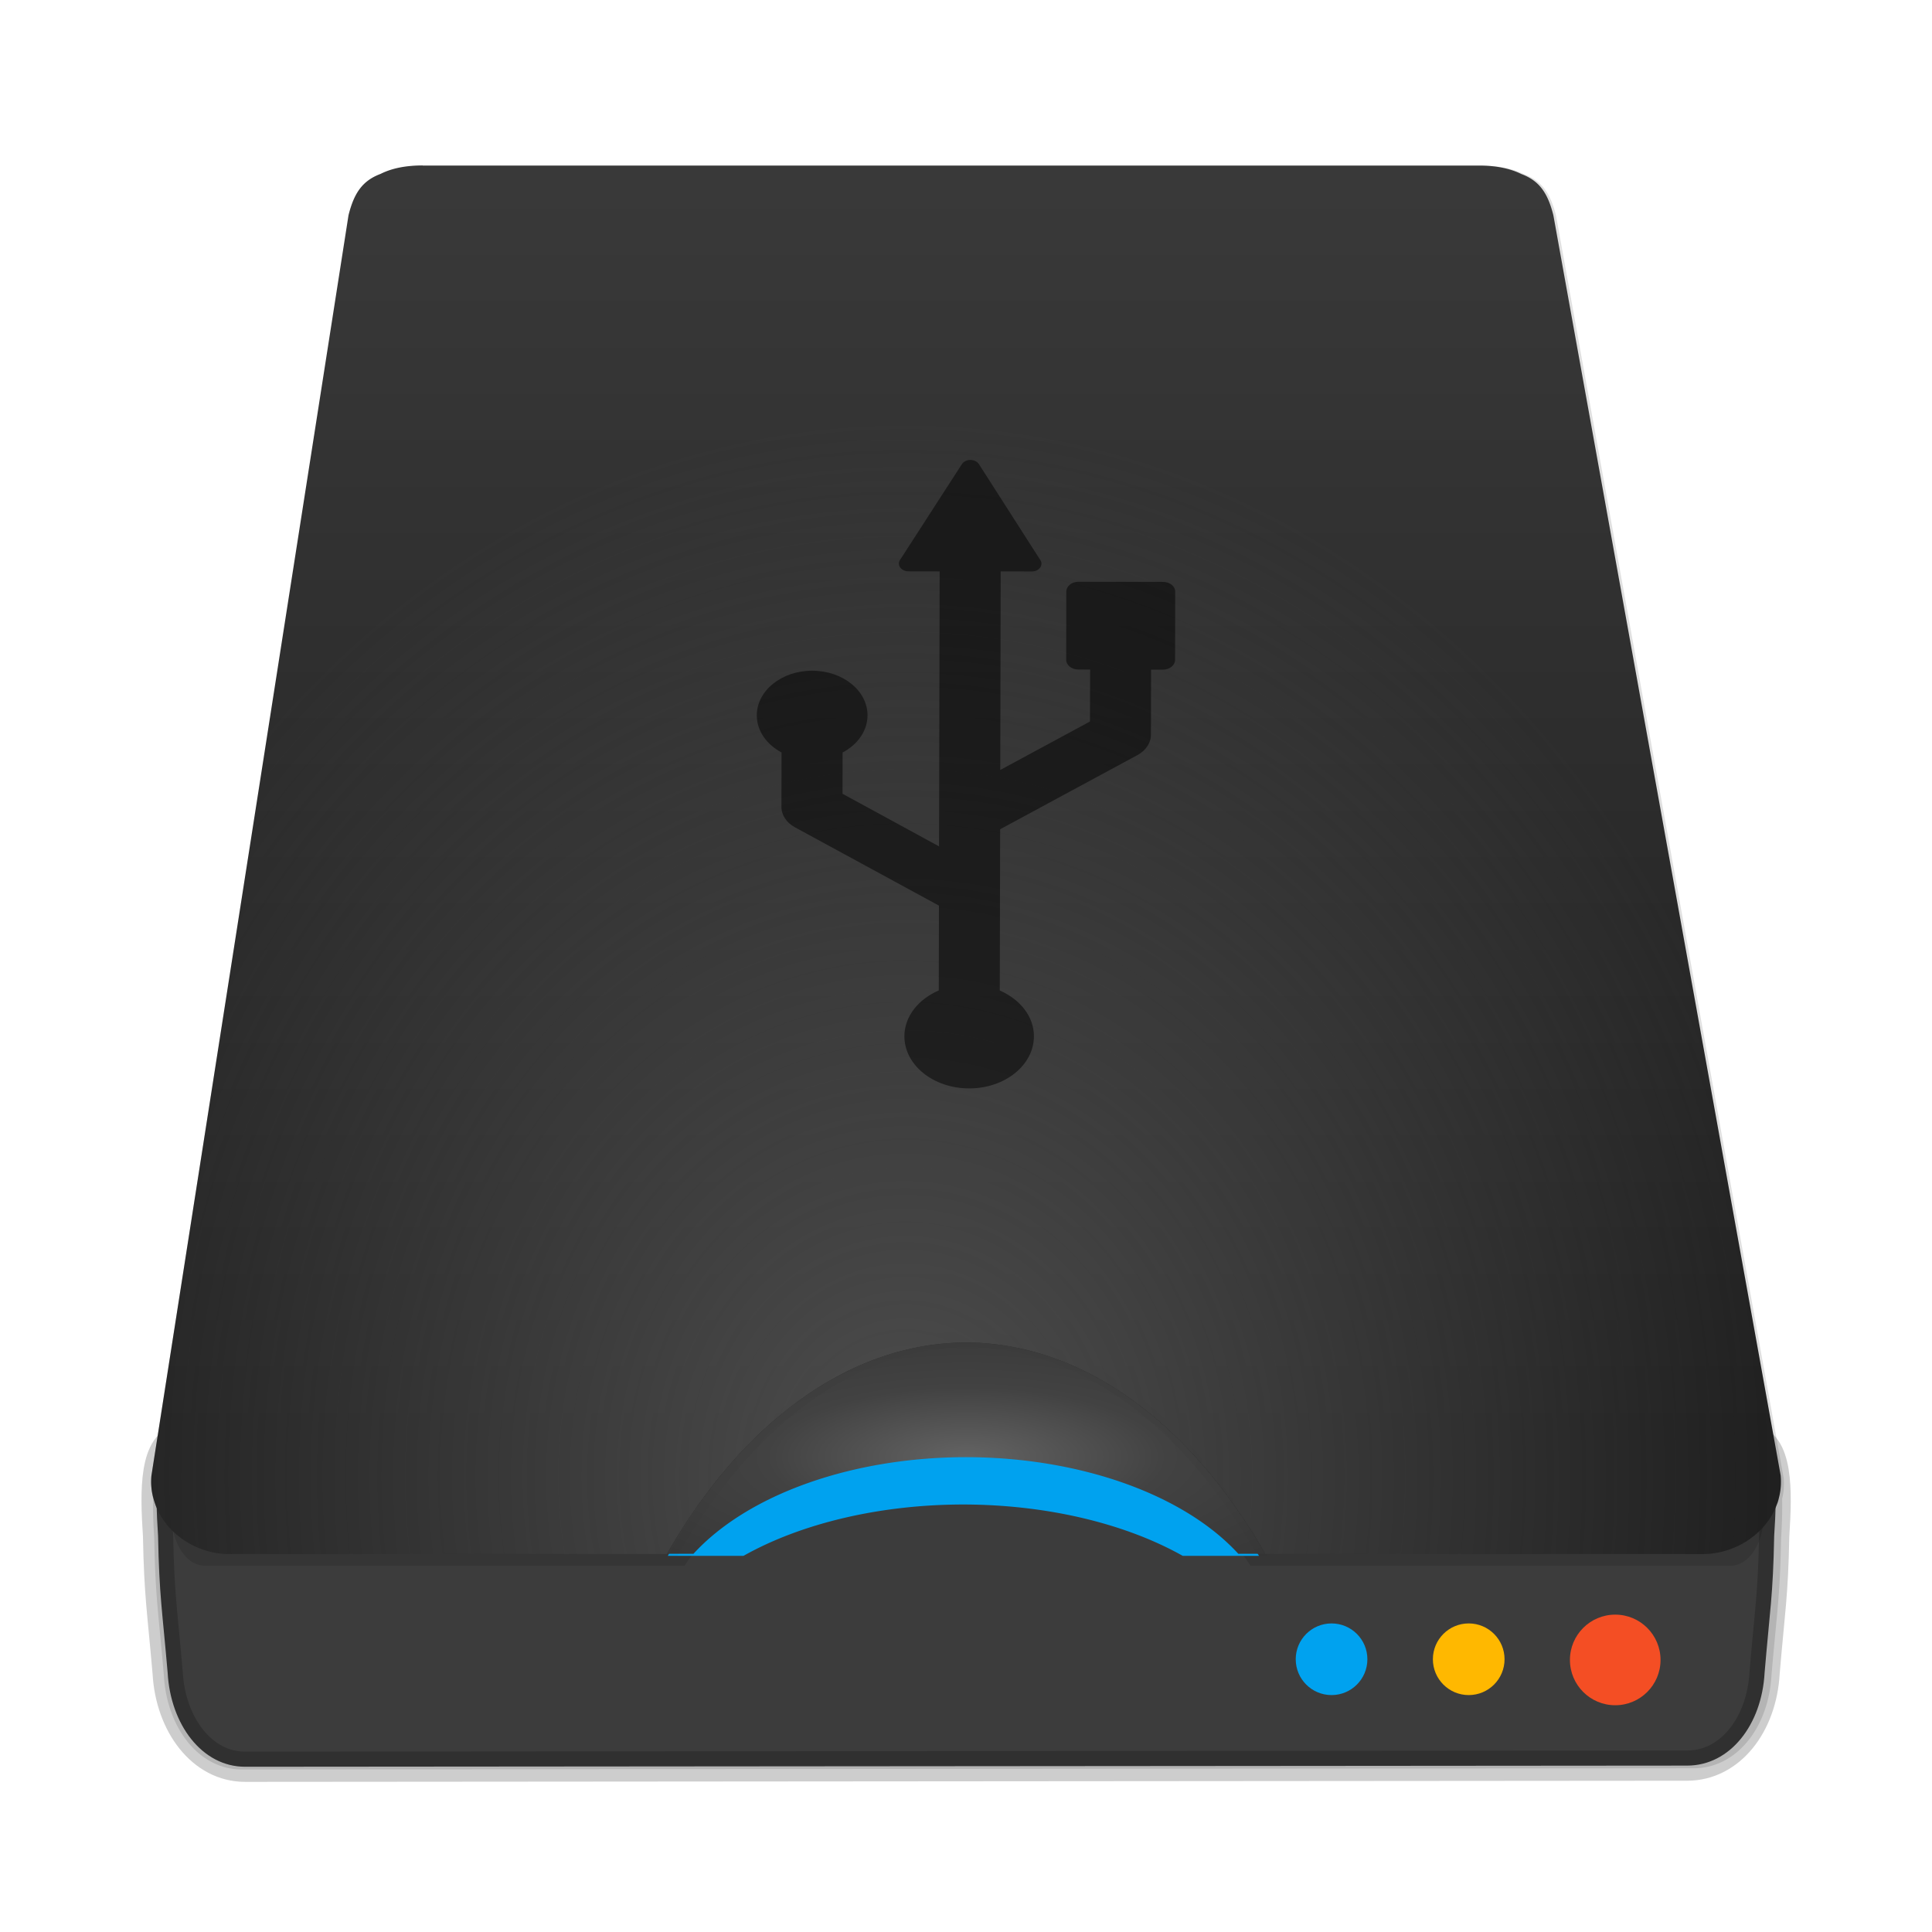 <?xml version="1.0" encoding="UTF-8" standalone="no"?>
<svg
   xmlns:dc="http://purl.org/dc/elements/1.1/"
   xmlns:cc="http://creativecommons.org/ns#"
   xmlns:rdf="http://www.w3.org/1999/02/22-rdf-syntax-ns#"
   xmlns:svg="http://www.w3.org/2000/svg"
   xmlns="http://www.w3.org/2000/svg"
   xmlns:xlink="http://www.w3.org/1999/xlink"
   xmlns:sodipodi="http://sodipodi.sourceforge.net/DTD/sodipodi-0.dtd"
   xmlns:inkscape="http://www.inkscape.org/namespaces/inkscape"
   inkscape:version="1.0 (4035a4fb49, 2020-05-01)"
   sodipodi:docname="usb-creator.svg"
   id="svg74"
   version="1.1"
   height="64"
   width="64">
  <sodipodi:namedview
     inkscape:current-layer="svg74"
     inkscape:window-maximized="1"
     inkscape:window-y="36"
     inkscape:window-x="0"
     inkscape:cy="46.827236"
     inkscape:cx="56.035259"
     inkscape:zoom="4.5078057"
     showgrid="false"
     id="namedview76"
     inkscape:window-height="932"
     inkscape:window-width="1920"
     inkscape:pageshadow="2"
     inkscape:pageopacity="0"
     guidetolerance="10"
     gridtolerance="10"
     objecttolerance="10"
     borderopacity="1"
     bordercolor="#666666"
     pagecolor="#ffffff"
     inkscape:document-rotation="0" />
  <defs
     id="defs48">
    <linearGradient
       gradientUnits="userSpaceOnUse"
       gradientTransform="matrix(2.143 0 0 2.143 -826.34 -1107.5)"
       y2="517.8"
       y1="545.8"
       x2="399.57"
       x1="399.57"
       id="b">
      <stop
         id="stop2"
         offset="0"
         stop-color="#3889e9" />
      <stop
         id="stop4"
         offset="1"
         stop-color="#5ea5fb" />
    </linearGradient>
    <clipPath
       id="clipPath953">
      <rect
         id="rect7"
         stroke-width=".995"
         opacity="0"
         ry=".987"
         rx="0"
         height="48"
         width="48"
         y="16"
         x="7.0117e-15" />
    </clipPath>
    <filter
       color-interpolation-filters="sRGB"
       height="1.123"
       width="1.117"
       y="-.061"
       x="-.059"
       id="filter943-7">
      <feGaussianBlur
         id="feGaussianBlur10"
         stdDeviation="1.075" />
    </filter>
    <linearGradient
       gradientUnits="userSpaceOnUse"
       gradientTransform="translate(0,14)"
       y2="7"
       y1="35"
       x2="26"
       x1="26"
       id="linearGradient885-9">
      <stop
         id="stop13"
         offset="0"
         stop-color="#b6b9bf" />
      <stop
         id="stop15"
         offset="1"
         stop-color="#dddfe2" />
    </linearGradient>
    <linearGradient
       gradientUnits="userSpaceOnUse"
       gradientTransform="translate(0,14)"
       y2="42"
       y1="42"
       x2="45"
       x1="3"
       id="linearGradient893-0">
      <stop
         id="stop18"
         offset="0"
         stop-color="#1a1a1a" />
      <stop
         id="stop20"
         offset=".111"
         stop-color="#2c2c2e" />
      <stop
         id="stop22"
         offset=".29"
         stop-color="#2b2b2d" />
      <stop
         id="stop24"
         offset=".512"
         stop-color="#2a2b2d" />
      <stop
         id="stop26"
         offset=".752"
         stop-color="#2b2b2d" />
      <stop
         id="stop28"
         offset=".897"
         stop-color="#323232" />
      <stop
         id="stop30"
         offset="1"
         stop-color="#171717" />
    </linearGradient>
    <linearGradient
       gradientUnits="userSpaceOnUse"
       gradientTransform="matrix(0.882,0,0,2.601,-374.83,-1358.6)"
       y2="543.43"
       y1="544.2"
       x2="450.06"
       x1="450.06"
       id="c-20">
      <stop
         id="stop33"
         offset="0"
         stop-color="#24785a" />
      <stop
         id="stop35"
         offset="1"
         stop-color="#67e5b8" />
    </linearGradient>
    <linearGradient
       gradientUnits="userSpaceOnUse"
       gradientTransform="matrix(1.884,0,0,1.884,-841.23,-972.74)"
       y2="544.72"
       y1="546.85"
       x2="467.17"
       x1="467.17"
       id="b-7">
      <stop
         id="stop38"
         offset="0"
         stop-color="#040404" />
      <stop
         id="stop40"
         offset="1"
         stop-opacity=".908"
         stop-color="#121212" />
    </linearGradient>
    <linearGradient
       gradientUnits="userSpaceOnUse"
       gradientTransform="matrix(3.78,0,0,3.78,-95.44,0)"
       y2="1.852"
       y1="15.081"
       x2="7.937"
       x1="7.937"
       id="linearGradient862-3">
      <stop
         id="stop43"
         offset="0"
         stop-color="#4d4d4d" />
      <stop
         id="stop45"
         offset="1"
         stop-color="#808080" />
    </linearGradient>
    <linearGradient
       id="linearGradient4261">
      <stop
         stop-color="#586c71"
         offset="0"
         id="stop903" />
      <stop
         stop-color="#597075"
         offset="1"
         id="stop905" />
    </linearGradient>
    <linearGradient
       id="linearGradient4251">
      <stop
         stop-color="#3b3f40"
         offset="0"
         id="stop908" />
      <stop
         stop-color="#4d5253"
         offset="1"
         id="stop910" />
    </linearGradient>
    <linearGradient
       id="linearGradient4178">
      <stop
         stop-color="#8ba4aa"
         offset="0"
         id="stop913" />
      <stop
         stop-color="#6f8c92"
         offset="1"
         id="stop915" />
    </linearGradient>
    <linearGradient
       id="linearGradient1448"
       x1="3.969"
       x2="3.969"
       y1="16.404"
       y2="2.646"
       gradientTransform="matrix(3.465,0,0,3.465,136.874,2.666)"
       gradientUnits="userSpaceOnUse">
      <stop
         stop-color="#737878"
         offset="0"
         id="stop918" />
      <stop
         stop-color="#d2e1e6"
         offset="1"
         id="stop920" />
    </linearGradient>
    <filter
       id="filter861"
       x="-.027"
       y="-.027"
       width="1.054"
       height="1.054"
       color-interpolation-filters="sRGB">
      <feGaussianBlur
         stdDeviation="0.164"
         id="feGaussianBlur923" />
    </filter>
    <linearGradient
       id="linearGradient2226"
       x1="52.326"
       x2="31.113"
       y1="973.87"
       y2="967.86"
       gradientTransform="matrix(0.267,0,0,0.254,-10.452,-246.31)"
       gradientUnits="userSpaceOnUse">
      <stop
         stop-color="#121212"
         offset="0"
         id="stop926" />
      <stop
         stop-color="#3f3e3e"
         offset="1"
         id="stop928" />
    </linearGradient>
    <linearGradient
       id="linearGradient2228"
       x1="57.188"
       x2="57.188"
       y1="977.17"
       y2="966.55"
       gradientTransform="matrix(0.277,0,0,0.313,-10.918,-303.33)"
       gradientUnits="userSpaceOnUse">
      <stop
         stop-color="#b6c4c8"
         offset="0"
         id="stop931" />
      <stop
         stop-color="#ddecee"
         offset="1"
         id="stop933" />
    </linearGradient>
    <linearGradient
       id="linearGradient2230"
       x1="69.75"
       x2="69.75"
       y1="1001.1"
       y2="972.11"
       gradientTransform="matrix(0.265,0,0,0.265,-10.439,-256.58)"
       gradientUnits="userSpaceOnUse">
      <stop
         stop-color="#a5b2b5"
         offset="0"
         id="stop936" />
      <stop
         stop-color="#b9cacd"
         offset=".353"
         id="stop938" />
      <stop
         stop-color="#cad8db"
         offset="1"
         id="stop940" />
    </linearGradient>
    <linearGradient
       id="linearGradient2232"
       x1="42.073"
       x2="42.073"
       y1="980.1"
       y2="964.86"
       gradientTransform="matrix(0.254,0,0,0.233,-10.02,-226.07)"
       gradientUnits="userSpaceOnUse">
      <stop
         stop-color="#88969a"
         offset="0"
         id="stop943" />
      <stop
         stop-color="#c0cfd4"
         offset=".287"
         id="stop945" />
      <stop
         stop-color="#b9c9ce"
         offset=".609"
         id="stop947" />
      <stop
         stop-color="#d2e1e5"
         offset="1"
         id="stop949" />
    </linearGradient>
    <linearGradient
       id="linearGradient2234"
       x1="53.033"
       x2="55.685"
       y1="1010.3"
       y2="998.62"
       gradientUnits="userSpaceOnUse">
      <stop
         stop-color="#797e81"
         offset="0"
         id="stop952" />
      <stop
         stop-color="#b0b7bb"
         offset=".342"
         id="stop954" />
      <stop
         stop-color="#b8c5c8"
         offset="1"
         id="stop956" />
    </linearGradient>
    <linearGradient
       id="linearGradient2236"
       x1="48.79"
       x2="48.79"
       y1="1009.7"
       y2="1001.2"
       gradientTransform="matrix(0.903,0,0,0.801,4.659,197.89)"
       gradientUnits="userSpaceOnUse">
      <stop
         stop-color="#909b9f"
         offset="0"
         id="stop959" />
      <stop
         stop-color="#bbc8cb"
         offset="1"
         id="stop961" />
    </linearGradient>
    <radialGradient
       id="radialGradient2238"
       cx="-75.884"
       cy="44.052"
       r="29.714"
       gradientTransform="matrix(0.255,8.737e-4,0,0.173,21.709,2.53)"
       gradientUnits="userSpaceOnUse">
      <stop
         stop-opacity="0"
         offset="0"
         id="stop964" />
      <stop
         stop-opacity="0"
         offset=".816"
         id="stop966" />
      <stop
         stop-opacity=".024"
         offset=".909"
         id="stop968" />
      <stop
         stop-opacity=".2"
         offset="1"
         id="stop970" />
    </radialGradient>
    <linearGradient
       id="linearGradient2240"
       x1="50.912"
       x2="50.912"
       y1="1025.5"
       y2="988.02"
       gradientTransform="matrix(0.252,0,0,0.244,-9.856,-236.15)"
       gradientUnits="userSpaceOnUse">
      <stop
         stop-color="#7d8385"
         offset="0"
         id="stop973" />
      <stop
         stop-color="#bccdd1"
         offset="1"
         id="stop975" />
    </linearGradient>
    <linearGradient
       id="linearGradient2242"
       x1="69.75"
       x2="69.75"
       y1="1001.1"
       y2="972.11"
       gradientTransform="matrix(0.265,0,0,0.265,-9.91,-255.94)"
       gradientUnits="userSpaceOnUse">
      <stop
         stop-color="#d2dde0"
         offset="0"
         id="stop978" />
      <stop
         stop-color="#e0e8ea"
         offset=".353"
         id="stop980" />
      <stop
         stop-color="#dbe5e7"
         offset="1"
         id="stop982" />
    </linearGradient>
    <linearGradient
       id="linearGradient2244"
       x1="53.49"
       x2="69.711"
       y1="1029.6"
       y2="983.83"
       gradientTransform="matrix(0.265,0,0,0.265,-10.439,-256.58)"
       gradientUnits="userSpaceOnUse">
      <stop
         stop-color="#83898b"
         offset="0"
         id="stop985" />
      <stop
         stop-color="#6f7677"
         offset=".19"
         id="stop987" />
      <stop
         stop-color="#c2cfd3"
         offset=".395"
         id="stop989" />
      <stop
         stop-color="#e6eef0"
         offset="1"
         id="stop991" />
    </linearGradient>
    <linearGradient
       gradientTransform="matrix(3.78,0,0,3.78,-59.801,-1.011042e-6)"
       id="linearGradient2363"
       x1="1.191"
       x2="15.742"
       y1="12.846"
       y2="12.846"
       gradientUnits="userSpaceOnUse">
      <stop
         stop-color="#5f6469"
         offset="0"
         id="stop994" />
      <stop
         stop-color="#737373"
         offset=".125"
         id="stop996" />
      <stop
         stop-color="#373737"
         offset=".272"
         id="stop998" />
      <stop
         stop-color="#646969"
         offset=".755"
         id="stop1000" />
      <stop
         stop-color="#5f5f5f"
         offset=".873"
         id="stop1002" />
      <stop
         stop-color="#6e7378"
         offset="1"
         id="stop1004" />
    </linearGradient>
    <linearGradient
       id="linearGradient2375"
       x1="69.191"
       x2="69.191"
       y1="87.105"
       y2="87.729"
       gradientTransform="matrix(0.727,0,0,0.806,-5.808,-13.065)"
       gradientUnits="userSpaceOnUse">
      <stop
         offset="0"
         id="stop1007" />
      <stop
         stop-color="#2f2f2f"
         offset="1"
         id="stop1009" />
    </linearGradient>
    <radialGradient
       id="radialGradient2379"
       cx="-18.219"
       cy="85.049"
       r="3.266"
       gradientTransform="matrix(0.088,-0.088,0.086,0.086,-3.288,-5.603)"
       gradientUnits="userSpaceOnUse"
       xlink:href="#linearGradient4178" />
    <radialGradient
       id="radialGradient2385"
       cx="-18.219"
       cy="85.049"
       r="3.266"
       gradientTransform="matrix(0.088,-0.088,0.086,0.086,8.837,-5.603)"
       gradientUnits="userSpaceOnUse"
       xlink:href="#linearGradient4178" />
    <radialGradient
       id="radialGradient2389"
       cx="-18.219"
       cy="85.049"
       r="3.266"
       gradientTransform="matrix(0.088,-0.088,0.086,0.086,-3.288,-1.716)"
       gradientUnits="userSpaceOnUse"
       xlink:href="#linearGradient4261" />
    <radialGradient
       id="radialGradient2393"
       cx="-18.219"
       cy="85.049"
       r="3.266"
       gradientTransform="matrix(0.088,-0.088,0.086,0.086,8.837,-1.716)"
       gradientUnits="userSpaceOnUse"
       xlink:href="#linearGradient4261" />
    <radialGradient
       id="radialGradient2397"
       cx="-18.219"
       cy="85.049"
       r="3.266"
       gradientTransform="matrix(0.088,-0.088,0.086,0.086,-3.288,2.17)"
       gradientUnits="userSpaceOnUse"
       xlink:href="#linearGradient4251" />
    <radialGradient
       id="radialGradient2401"
       cx="-18.219"
       cy="85.049"
       r="3.266"
       gradientTransform="matrix(0.088,-0.088,0.086,0.086,8.837,2.17)"
       gradientUnits="userSpaceOnUse"
       xlink:href="#linearGradient4251" />
    <radialGradient
       gradientUnits="userSpaceOnUse"
       gradientTransform="matrix(0.374,1.4135e-7,-4.447e-8,0.13,-3.495,5.725)"
       r="9.909"
       cy="53.196"
       cx="32"
       id="g">
      <stop
         id="stop946"
         offset="0"
         stop-color="#636363" />
      <stop
         id="stop948"
         offset=".473"
         stop-color="#424242" />
      <stop
         id="stop950"
         offset="1"
         stop-color="#373737" />
    </radialGradient>
    <filter
       color-interpolation-filters="sRGB"
       height="1.848"
       width="1.173"
       y="-.424"
       x="-.087"
       id="j">
      <feGaussianBlur
         id="feGaussianBlur953"
         stdDeviation="0.707" />
    </filter>
    <radialGradient
       gradientUnits="userSpaceOnUse"
       gradientTransform="matrix(1.111,4.7498e-8,-5.5414e-8,1.297,-0.884,-5.224)"
       r="7.142"
       cy="13.903"
       cx="7.937"
       id="d">
      <stop
         id="stop956-3"
         offset="0"
         stop-color="#4d4d4d" />
      <stop
         id="stop958"
         offset="1"
         stop-opacity="0"
         stop-color="#4d4d4d" />
    </radialGradient>
    <filter
       color-interpolation-filters="sRGB"
       height="1.476"
       width="1.04"
       y="-.238"
       x="-.02"
       id="n">
      <feGaussianBlur
         id="feGaussianBlur961"
         stdDeviation="0.105" />
    </filter>
    <filter
       color-interpolation-filters="sRGB"
       height="1.352"
       width="1.04"
       y="-.176"
       x="-.02"
       id="m">
      <feGaussianBlur
         id="feGaussianBlur964"
         stdDeviation="0.44" />
    </filter>
    <filter
       color-interpolation-filters="sRGB"
       height="1.22"
       width="1.083"
       y="-.11"
       x="-.041"
       id="k">
      <feGaussianBlur
         id="feGaussianBlur967"
         stdDeviation="0.341" />
    </filter>
    <filter
       color-interpolation-filters="sRGB"
       height="1.121"
       width="1.119"
       y="-.061"
       x="-.059"
       id="e">
      <feGaussianBlur
         id="feGaussianBlur970"
         stdDeviation="1.338" />
    </filter>
    <linearGradient
       gradientUnits="userSpaceOnUse"
       gradientTransform="translate(75.14 -.974)"
       y2="17.198"
       y1="6.98"
       x2="-58.736"
       x1="-73.361"
       id="linearGradient856">
      <stop
         id="stop973-6"
         offset="0"
         stop-color="#3c3c3c" />
      <stop
         id="stop975-7"
         offset="1"
         stop-color="#1e1e1e" />
    </linearGradient>
    <linearGradient
       gradientUnits="userSpaceOnUse"
       y2="14.552"
       y1="14.552"
       x2="15.069"
       x1="1.865"
       id="linearGradient2136">
      <stop
         id="stop978-5"
         offset="0" />
      <stop
         id="stop980-3"
         offset="1"
         stop-opacity="0" />
    </linearGradient>
    <linearGradient
       xlink:href="#linearGradient856"
       gradientUnits="userSpaceOnUse"
       y2="13.917"
       y1="13.917"
       x2="15.693"
       x1="1.24"
       id="linearGradient2168" />
    <linearGradient
       gradientUnits="userSpaceOnUse"
       y2="49"
       y1="49"
       x2="43.331"
       x1="20.388"
       id="linearGradient2176">
      <stop
         id="stop984"
         offset="0" />
      <stop
         id="stop986"
         offset="1"
         stop-opacity="0" />
    </linearGradient>
    <linearGradient
       xlink:href="#linearGradient856"
       gradientUnits="userSpaceOnUse"
       y2="13.432"
       y1="1.256"
       x2="8.32"
       x1="8.32"
       id="linearGradient952" />
  </defs>
  <circle
     id="circle70"
     stroke-width="1.571"
     fill="url(#b)"
     r="0"
     cy="31.998"
     cx="32.017" />
  <g
     id="g1069"
     transform="matrix(3.78,0,0,3.78,7.5067825e-4,0.48)">
    <path
       id="path992"
       stroke-width="3.78"
       opacity="0.35"
       filter="url(#e)"
       d="M 14,5 C 13.457,4.999 12.987,5.089 12.605,5.279 11.985,5.51 11.722,5.943 11.543,6.648 l -6.527,41.746 c -0.021,0.224 -0.006,0.439 0.037,0.646 0.003,0.013 0.007,0.025 0.01,0.037 -0.007,0.418 0.007,0.859 0.037,1.312 0.037,1.989 0.142,2.467 0.318,4.537 0.097,1.721 1.149,3.112 2.576,3.111 l 48.012,-0.039 c 1.427,-0.001 2.48,-1.351 2.576,-3.072 0.176,-2.071 0.282,-2.55 0.318,-4.539 0.03,-0.451 0.042,-0.888 0.035,-1.305 0.003,-0.015 0.009,-0.028 0.012,-0.043 0.044,-0.207 0.058,-0.425 0.037,-0.648 l -7.527,-41.742 c -0.179,-0.705 -0.442,-1.138 -1.062,-1.369 -0.381,-0.19 -0.852,-0.28 -1.395,-0.279 h -17 l -18,-0.002 z m 18,38.982 a 13.526,21.831 0 0 1 6.977,3.176 H 25.018 A 13.526,21.831 0 0 1 32,43.982 Z"
       transform="scale(0.265)" />
    <path
       id="path994"
       stroke-width="0.265"
       stroke-opacity="0.196"
       stroke="#000000"
       fill="url(#linearGradient2168)"
       d="m 1.6,12.477 c -0.248,0.043 -0.242,0.449 -0.215,0.855 0.01,0.526 0.037,0.653 0.084,1.2 0.025,0.455 0.302,0.824 0.678,0.824 l 12.639,-0.01 c 0.376,-3.07e-4 0.653,-0.358 0.678,-0.813 0.046,-0.548 0.074,-0.674 0.084,-1.2 0.027,-0.406 0.033,-0.812 -0.215,-0.855 h -12.738 z"
       style="fill:url(#linearGradient2168)" />
    <g
       id="g1002"
       fill-rule="evenodd">
      <path
         id="path996"
         style="paint-order:stroke fill markers"
         opacity="0.35"
         filter="url(#m)"
         d="m 6.771,45.307 c -0.608,0 -1.098,0.746 -1.098,1.672 v 2.647 c 0,0.926 0.49,1.672 1.098,1.672 h 15.867 a 9.864,5.113 0 0 1 9.361,-3.512 9.864,5.113 0 0 1 9.354,3.512 h 15.875 c 0.608,0 1.098,-0.746 1.098,-1.672 v -2.647 c 0,-0.926 -0.49,-1.672 -1.098,-1.672 H 6.771 Z"
         transform="scale(0.265)" />
      <path
         id="path998"
         style="fill:url(#linearGradient2176);paint-order:stroke fill markers"
         opacity="0.35"
         filter="url(#j)"
         fill="url(#linearGradient2176)"
         d="m 31.855,47 a 10.294,5.798 0 0 0 -9.771,4 h 2.502 A 10.294,5.798 0 0 1 31.855,49.301 10.294,5.798 0 0 1 39.113,51 h 2.522 A 10.294,5.798 0 0 0 31.855,47 Z"
         transform="matrix(0.265,0,0,0.265,0,-0.265)" />
      <path
         id="path1000"
         style="paint-order:stroke fill markers"
         filter="url(#j)"
         fill="#00a2ef"
         d="m 31.855,47 a 10.294,5.798 0 0 0 -9.771,4 h 2.502 A 10.294,5.798 0 0 1 31.855,49.301 10.294,5.798 0 0 1 39.113,51 h 2.522 A 10.294,5.798 0 0 0 31.855,47 Z"
         transform="matrix(0.265,0,0,0.265,0,-0.007)" />
    </g>
    <path
       id="path1004"
       fill="url(#g)"
       d="m 8.466,11.522 a 3.579,6.132 0 0 0 -2.621,1.968 h 0.232 a 2.724,1.629 0 0 1 2.389,-0.847 2.724,1.629 0 0 1 2.386,0.847 h 0.237 A 3.579,6.132 0 0 0 8.467,11.522 Z"
       style="fill:url(#g)" />
    <path
       id="path1006"
       fill="url(#linearGradient952)"
       d="M 3.704,1.323 C 3.561,1.323 3.436,1.346 3.335,1.397 3.171,1.458 3.101,1.572 3.054,1.759 l -1.727,11.045 c -0.006,0.059 -0.002,0.116 0.01,0.171 0.005,0.022 0.011,0.044 0.018,0.065 0.004,0.011 0.007,0.021 0.011,0.031 0.012,0.031 0.027,0.061 0.044,0.089 0.029,0.047 0.063,0.091 0.103,0.13 0.008,0.008 0.016,0.015 0.025,0.023 0.042,0.037 0.089,0.069 0.139,0.096 0.01,0.005 0.02,0.01 0.03,0.015 0.093,0.043 0.197,0.068 0.303,0.068 h 3.834 a 3.579,5.776 0 0 1 2.621,-1.854 3.579,5.776 0 0 1 2.623,1.854 h 3.833 c 0.249,0 0.481,-0.133 0.601,-0.331 0.017,-0.028 0.032,-0.058 0.044,-0.089 0.004,-0.01 0.008,-0.021 0.012,-0.031 0.007,-0.021 0.012,-0.043 0.017,-0.065 0.012,-0.055 0.015,-0.112 0.01,-0.172 l -1.992,-11.044 c -0.047,-0.187 -0.117,-0.301 -0.281,-0.362 -0.101,-0.05 -0.225,-0.074 -0.369,-0.074 h -9.26 z"
       style="fill:url(#linearGradient952)" />
    <path
       id="path1008"
       stroke-width="3.78"
       opacity="0.15"
       filter="url(#k)"
       d="m 32,43.549 a 13.526,23.175 0 0 0 -9.906,7.438 h 0.297 a 13.526,23.175 0 0 1 9.609,-6.92 13.526,23.175 0 0 1 9.604,6.92 h 0.309 a 13.526,23.175 0 0 0 -9.912,-7.438 z"
       transform="scale(0.265)" />
    <g
       id="g1018"
       fill-rule="evenodd">
      <rect
         id="rect1010"
         style="fill:url(#linearGradient2136);paint-order:stroke fill markers"
         opacity="0.1"
         filter="url(#n)"
         fill="url(#linearGradient2136)"
         ry="0.295"
         rx="0.265"
         height="1.058"
         width="12.7"
         y="14.023"
         x="2.117"
         transform="matrix(1.042,0,0,0.967,-0.353,0.5)" />
      <circle
         id="circle1012"
         style="paint-order:stroke fill markers"
         fill="#f44e24"
         r="0.397"
         cy="14.42"
         cx="14.155" />
      <circle
         id="circle1014"
         style="paint-order:stroke fill markers"
         stroke-width="0.792"
         fill="#ffb800"
         r="0.314"
         cy="14.414"
         cx="12.871" />
      <circle
         id="circle1016"
         style="paint-order:stroke fill markers"
         stroke-width="0.792"
         fill="#00a2ef"
         r="0.314"
         cy="14.414"
         cx="11.669" />
    </g>
    <path
       id="path1020"
       fill="url(#d)"
       d="M 3.704,1.323 C 3.561,1.323 3.436,1.346 3.336,1.397 3.171,1.458 3.102,1.572 3.054,1.759 l -1.727,11.045 c -0.006,0.059 -0.002,0.116 0.01,0.171 0.005,0.022 0.011,0.044 0.018,0.065 0.004,0.011 0.007,0.021 0.011,0.031 0.012,0.031 0.027,0.061 0.044,0.089 0.029,0.047 0.063,0.091 0.103,0.13 0.008,0.008 0.016,0.015 0.025,0.023 0.042,0.037 0.089,0.069 0.139,0.096 0.01,0.005 0.02,0.01 0.03,0.015 0.093,0.043 0.197,0.068 0.303,0.068 h 3.834 a 3.579,5.776 0 0 1 2.621,-1.854 3.579,5.776 0 0 1 2.623,1.854 h 3.833 c 0.249,0 0.481,-0.133 0.601,-0.331 0.017,-0.028 0.032,-0.058 0.044,-0.089 0.004,-0.01 0.008,-0.021 0.012,-0.031 0.007,-0.021 0.012,-0.043 0.017,-0.065 0.012,-0.055 0.015,-0.112 0.01,-0.172 l -1.992,-11.044 C 13.567,1.573 13.498,1.458 13.334,1.397 13.233,1.347 13.108,1.323 12.965,1.323 h -4.498 z"
       style="fill:url(#d)" />
  </g>
  <path
     d="m 32.145,15.236 c -0.119,2.11e-4 -0.226,0.054 -0.281,0.139 l -2.051,3.176 c -0.051,0.079 -0.048,0.176 0.01,0.252 0.058,0.077 0.161,0.123 0.271,0.123 l 1.033,0.002 -0.02,9.109 -3.197,-1.742 0.002,-1.367 c 0.496,-0.264 0.825,-0.716 0.826,-1.23 0.002,-0.817 -0.818,-1.479 -1.832,-1.48 -1.012,-0.002 -1.834,0.66 -1.836,1.477 -0.002,0.515 0.325,0.967 0.82,1.232 l -0.004,1.801 c -7.8e-4,0.271 0.166,0.524 0.445,0.676 L 31.104,30 l -0.006,2.809 c -0.673,0.291 -1.137,0.857 -1.139,1.516 -0.001,0.955 0.958,1.728 2.143,1.73 1.186,0.002 2.146,-0.77 2.148,-1.725 0.002,-0.658 -0.459,-1.225 -1.131,-1.518 l 0.012,-5.342 4.549,-2.457 c 0.055,-0.03 0.105,-0.063 0.15,-0.1 0.188,-0.151 0.297,-0.358 0.297,-0.576 l 0.004,-2.154 h 0.391 c 0.107,-6.3e-5 0.21,-0.033 0.285,-0.094 0.075,-0.061 0.119,-0.142 0.119,-0.229 l 0.004,-2.26 c 6.7e-4,-0.179 -0.179,-0.323 -0.4,-0.324 h -0.002 l -2.801,-0.004 c -0.107,6.3e-5 -0.21,0.033 -0.285,0.094 -0.076,0.061 -0.119,0.144 -0.119,0.23 l -0.004,2.258 c -9e-4,0.179 0.178,0.324 0.4,0.324 l 0.393,0.002 -0.006,1.721 -2.971,1.605 0.014,-6.578 1.033,0.002 c 0.111,1.53e-4 0.214,-0.047 0.271,-0.123 0.058,-0.076 0.063,-0.171 0.012,-0.25 L 32.428,15.375 c -0.055,-0.085 -0.165,-0.138 -0.283,-0.139 z"
     style="fill:#000000;fill-opacity:1;stroke-width:2;stroke-linecap:round;opacity:0.5"
     id="rect973" />
</svg>
